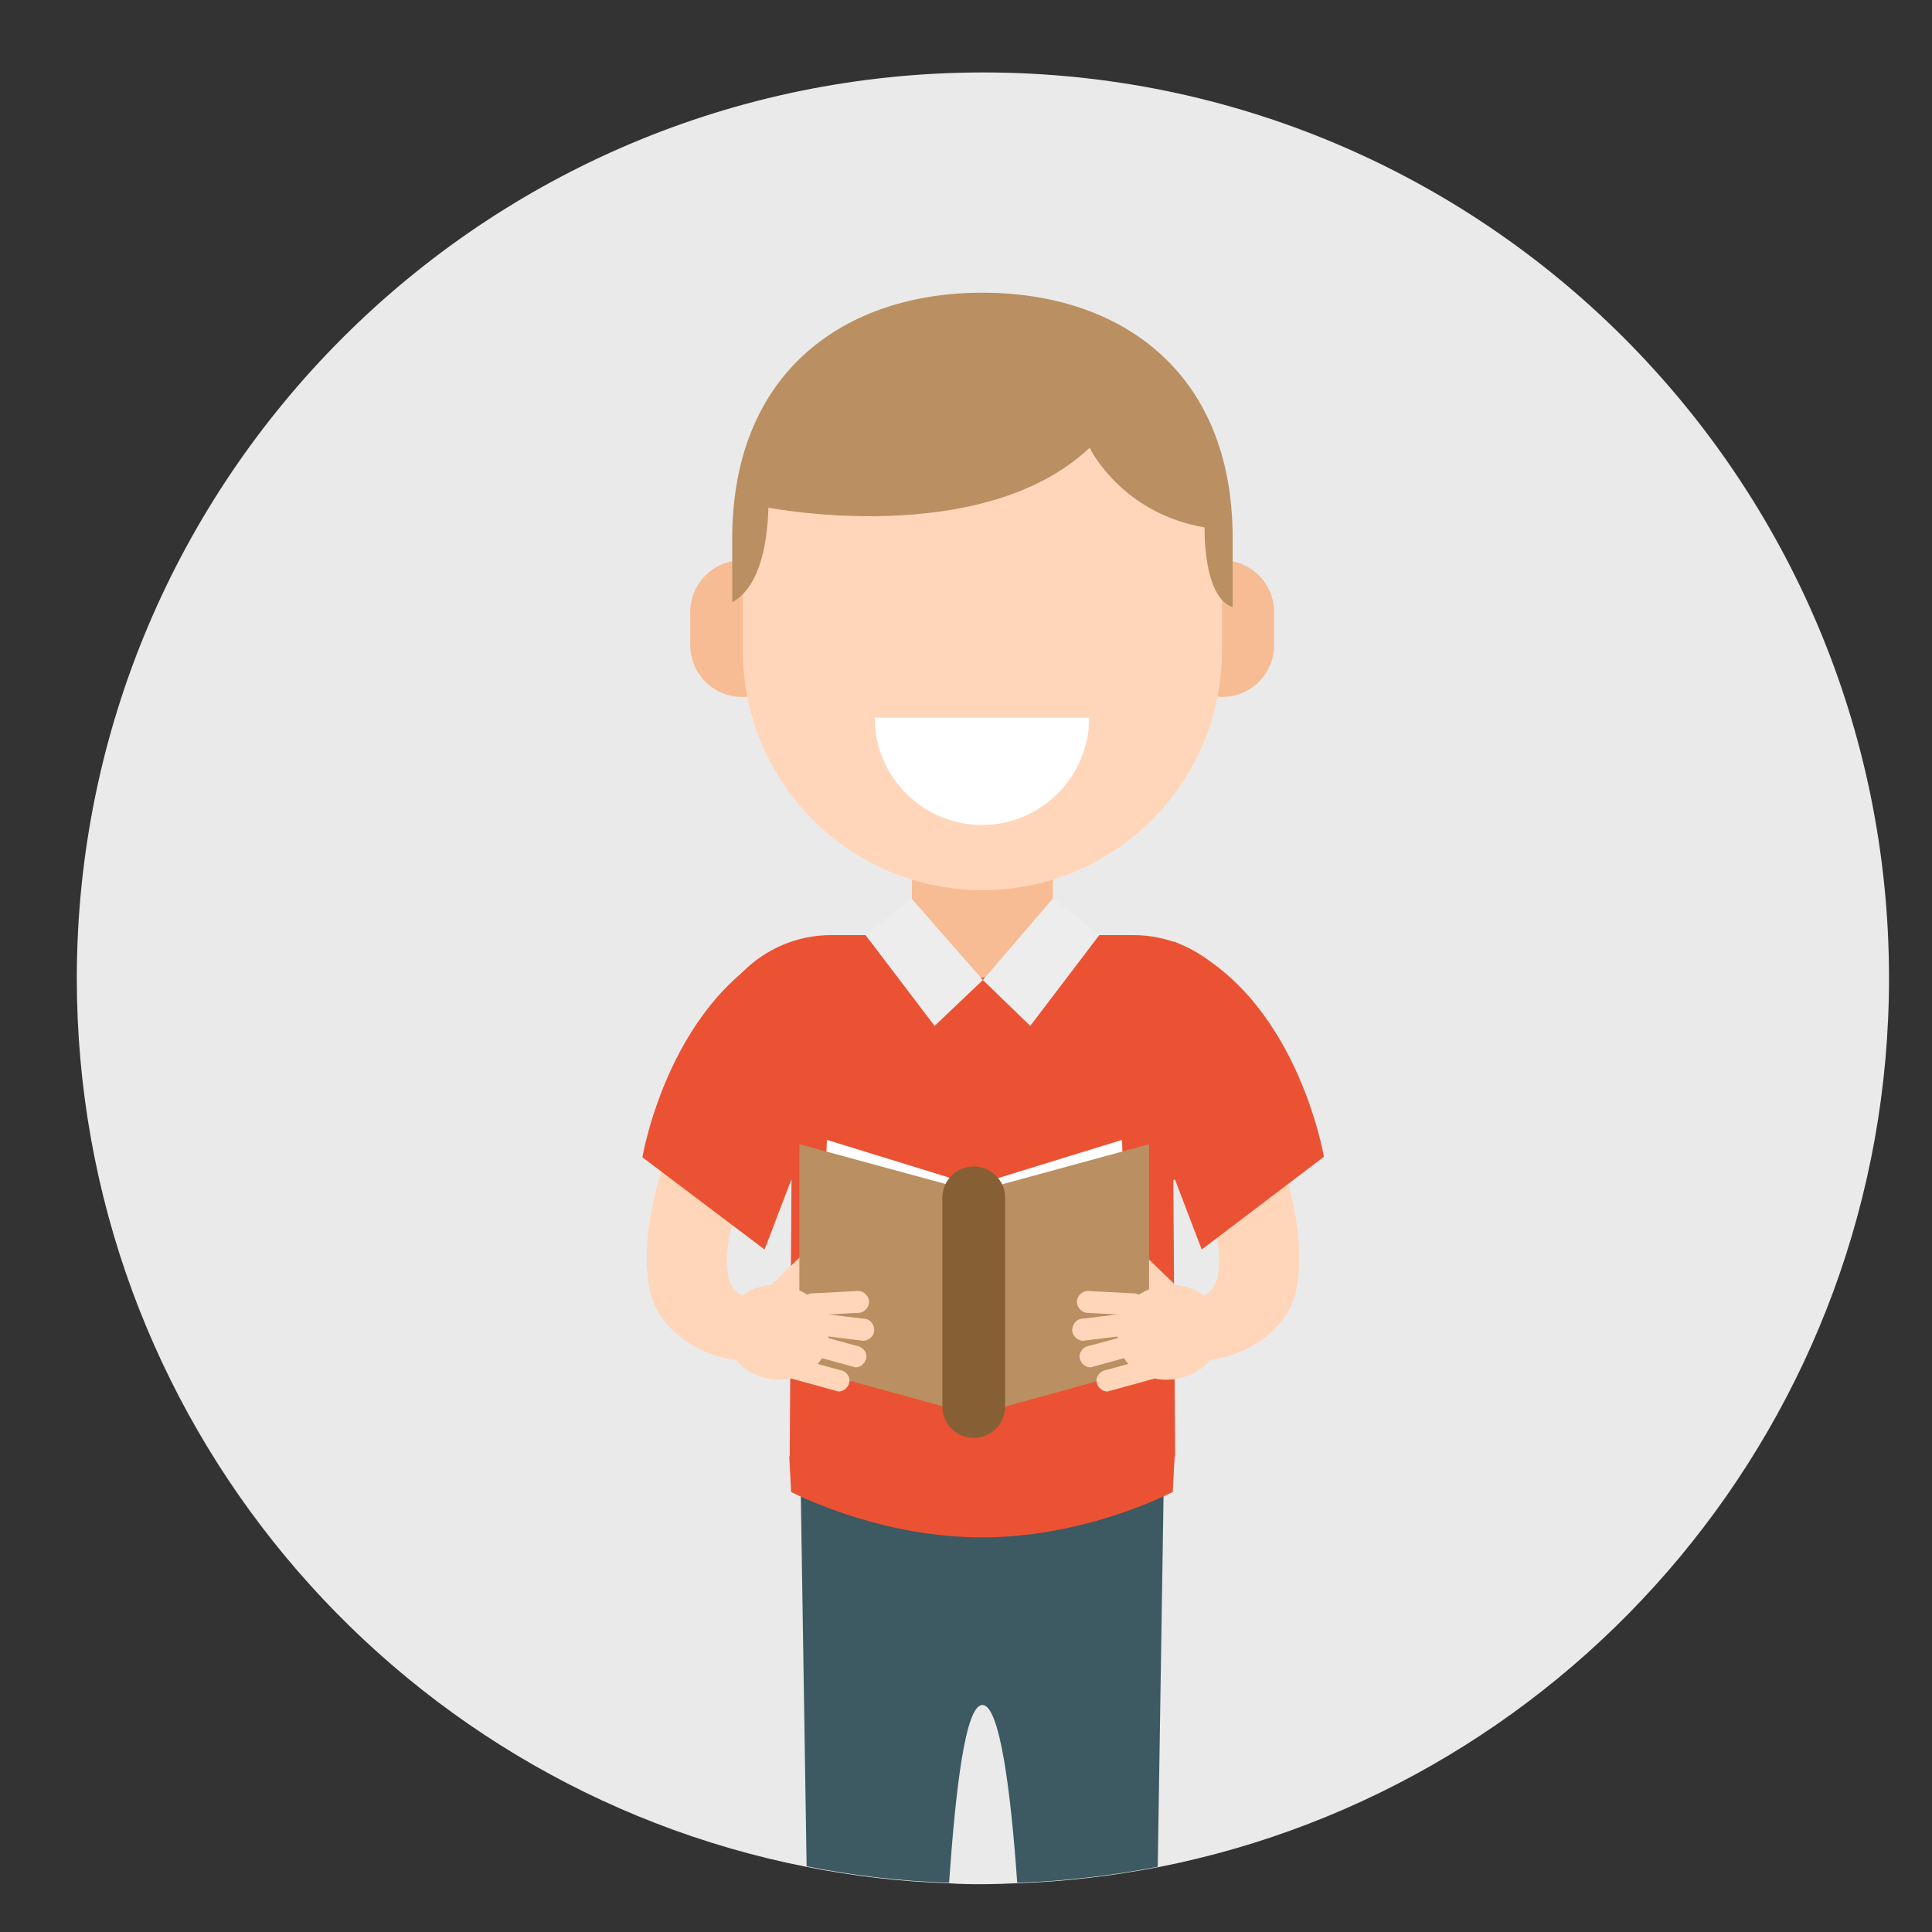 <!-- Generated by IcoMoon.io -->
<svg version="1.1" xmlns="http://www.w3.org/2000/svg" width="1024" height="1024" viewBox="0 0 1024 1024">
<rect x="0" y="0" width="1024" height="1024" fill="#333333" stroke="none"/>
<title>male-o</title>
<path fill="#eaeaea" d="M1001.216 518.4c0 233.472-166.656 428.032-387.584 471.296-24.32 4.608-49.408 7.68-74.496 8.448-5.888 0.256-12.032 0.512-18.176 0.512s-12.032 0-18.176-0.512c-25.6-0.768-50.944-3.84-75.52-8.704-220.416-43.52-386.56-237.824-386.56-471.040 0.256-264.96 215.296-480 480.512-480s480 215.040 480 480z"></path>
<path fill="#eb5233" d="M667.136 561.92c0.512 36.864-29.184 66.816-65.792 66.816h-161.536c-36.864 0-66.304-29.952-65.792-66.816s30.208-66.304 66.56-66.304h160c36.608 0 66.304 29.696 66.56 66.304z"></path>
<path fill="#f7bc94" d="M558.080 508.16s-16.896 9.984-37.376 9.984-37.376-9.984-37.376-9.984v-73.216c0-20.48 16.896-37.376 37.376-37.376s37.376 16.896 37.376 37.376v73.216zM675.328 341.76c0 15.36-12.288 27.648-27.648 27.648s-27.648-12.288-27.648-27.648v-17.152c0-15.36 12.288-27.648 27.648-27.648s27.648 12.288 27.648 27.648v17.152zM421.12 341.76c0 15.36-12.288 27.648-27.648 27.648s-27.648-12.288-27.648-27.648v-17.152c0-15.36 12.288-27.648 27.648-27.648s27.648 12.288 27.648 27.648v17.152z"></path>
<path fill="#ffd6ba" d="M647.68 344.832c0 70.144-56.832 126.976-126.976 126.976s-126.976-56.832-126.976-126.976v-57.6c0-70.144 56.832-104.192 126.976-104.192s126.976 34.304 126.976 104.192v57.6z"></path>
<path fill="#ba8f61" d="M520.704 155.136c-73.216 0-132.608 42.24-132.608 130.304v33.792c9.216-5.12 18.176-18.432 19.2-50.176 0 0 112.896 22.272 170.24-31.744 0 0 16.384 34.56 60.928 42.24 0 0-1.024 36.864 14.848 42.24v-36.864c0-88.064-59.648-129.792-132.608-129.792z"></path>
<path fill="#fff" d="M577.28 380.416c0 31.488-25.6 56.832-56.832 56.832-31.488 0-56.832-25.6-56.832-56.832h113.664z"></path>
<path fill="#3d5961" d="M617.216 771.84v2.56l-0.512 18.432-3.072 196.608c-24.32 4.608-49.408 7.68-74.496 8.448-3.328-48.128-9.216-94.208-18.432-94.208s-14.336 46.336-17.664 94.208c-25.6-0.768-50.944-3.84-75.52-8.704l-3.072-196.608-0.512-18.432v-2.56h193.28z"></path>
<path fill="#eb5233" d="M419.328 790.784c7.168 3.584 49.664 24.064 101.12 24.064s93.952-20.48 101.12-24.064l1.024-18.944h-204.288l1.024 18.944z"></path>
<path fill="#eb5233" d="M622.848 771.84s-45.568 24.32-102.144 24.32c-56.576 0-102.144-24.32-102.144-24.32l1.024-157.952c0.512-49.408 45.568-43.776 101.12-43.776s100.608-5.632 101.12 43.776l1.024 157.952z"></path>
<path fill="#ffd6ba" d="M411.904 698.112c-3.072 2.816-7.424 2.816-10.24-0.256s-2.816-7.424 0.256-10.24l22.528-21.76c3.072-2.816 7.424-2.816 10.24 0.256s2.816 7.424-0.256 10.24l-22.528 21.76z"></path>
<path fill="#fff" d="M506.624 744.448l-72.704-23.552 4.352-116.736 68.864 21.248zM526.080 744.448l72.704-23.552-4.096-116.736-68.864 21.248z"></path>
<path fill="#ba8f61" d="M505.6 747.008l-81.92-22.528v-118.016l81.92 22.272z"></path>
<path fill="#ffd6ba" d="M619.776 698.112c3.072 2.816 7.424 2.816 10.24-0.256s2.816-7.424-0.256-10.24l-22.528-21.76c-3.072-2.816-7.424-2.816-10.24 0.256s-2.816 7.424 0.256 10.24l22.528 21.76z"></path>
<path fill="#ba8f61" d="M527.36 747.008l81.664-22.528v-118.016l-81.664 22.272z"></path>
<path fill="#875f35" d="M532.736 745.472c0 9.216-7.424 16.64-16.64 16.64s-16.64-7.424-16.64-16.64v-110.592c0-9.216 7.424-16.64 16.64-16.64s16.64 7.424 16.64 16.64v110.592z"></path>
<path fill="#ffd6ba" d="M413.696 715.776c-17.664 14.080-62.976-0.512-69.376-32.256-8.704-44.288 22.272-102.912 22.272-102.912l38.144 35.584s-24.064 31.744-18.688 60.416c3.072 16.64 27.392 13.312 27.392 13.312l0.256 25.856z"></path>
<path fill="#ffd6ba" d="M431.36 697.088c-3.072 0.512-6.144-1.792-6.656-4.864s1.792-6.144 4.864-6.656l24.32-1.28c3.072-0.512 6.144 1.792 6.656 4.864s-1.792 6.144-4.864 6.656l-24.32 1.28z"></path>
<path fill="#ffd6ba" d="M432.64 707.584c-3.072 0.256-5.888-2.304-6.144-5.632-0.256-3.072 2.304-5.888 5.632-6.144l25.088 3.072c3.072-0.256 5.888 2.304 6.144 5.632 0.256 3.072-2.304 5.888-5.632 6.144l-25.088-3.072z"></path>
<path fill="#ffd6ba" d="M428.288 717.824c-3.072-0.256-5.632-2.816-5.632-5.888 0.256-3.072 2.816-5.632 5.888-5.632l25.088 6.912c3.072 0.256 5.632 2.816 5.632 5.888-0.256 3.072-2.816 5.632-5.888 5.632l-25.088-6.912zM419.328 730.624c-3.072-0.256-5.632-2.816-5.632-5.888 0.256-3.072 2.816-5.632 5.888-5.632l25.088 6.912c3.072 0.256 5.632 2.816 5.632 5.888-0.256 3.072-2.816 5.632-5.888 5.632l-25.088-6.912z"></path>
<path fill="#ffd6ba" d="M438.272 713.216c-2.56 12.8-16.896 20.48-31.488 17.408s-24.576-15.616-21.76-28.416l0.512-3.072c2.56-12.8 16.896-20.48 31.488-17.408s24.576 15.616 21.76 28.416l-0.512 3.072z"></path>
<path fill="#ffd6ba" d="M617.728 715.776c17.664 14.080 62.976-0.512 69.376-32.256 8.704-44.288-22.272-102.912-22.272-102.912l-38.144 35.584s24.064 31.744 18.688 60.416c-3.072 16.64-27.392 13.312-27.392 13.312l-0.256 25.856z"></path>
<path fill="#ffd6ba" d="M600.064 697.088c3.072 0.512 6.144-1.792 6.656-4.864s-1.792-6.144-4.864-6.656l-24.32-1.28c-3.072-0.512-6.144 1.792-6.656 4.864s1.792 6.144 4.864 6.656l24.32 1.28z"></path>
<path fill="#ffd6ba" d="M598.784 707.584c3.072 0.256 5.888-2.304 6.144-5.632 0.256-3.072-2.304-5.888-5.632-6.144l-24.832 3.072c-3.072-0.256-5.888 2.304-6.144 5.632-0.256 3.072 2.304 5.888 5.632 6.144l24.832-3.072z"></path>
<path fill="#ffd6ba" d="M603.136 717.824c3.072-0.256 5.632-2.816 5.632-5.888-0.256-3.072-2.816-5.632-5.888-5.632l-25.088 6.912c-3.072 0.256-5.632 2.816-5.632 5.888 0.256 3.072 2.816 5.632 5.888 5.632l25.088-6.912zM612.096 730.624c3.072-0.256 5.632-2.816 5.632-5.888-0.256-3.072-2.816-5.632-5.888-5.632l-25.088 6.912c-3.072 0.256-5.632 2.816-5.632 5.888 0.256 3.072 2.816 5.632 5.888 5.632l25.088-6.912z"></path>
<path fill="#ffd6ba" d="M593.152 713.216c2.56 12.8 16.896 20.48 31.488 17.408s24.576-15.616 21.76-28.416l-0.512-3.072c-2.56-12.8-16.64-20.48-31.488-17.408-14.592 3.072-24.576 15.616-21.76 28.416l0.512 3.072z"></path>
<path fill="#eb5233" d="M419.328 625.408l-14.080 36.864-64.768-48.896s14.592-87.296 79.616-114.176l-0.768 126.208zM622.848 625.408l14.080 36.864 64.768-49.152s-14.592-87.296-79.616-114.176l0.768 126.464z"></path>
<path fill="#ededed" d="M483.072 476.16l-24.32 19.456 36.608 48.128 25.6-24.32z"></path>
<path fill="#ededed" d="M558.080 476.16l24.576 19.456-36.608 48.128-25.088-24.32z"></path>
</svg>
